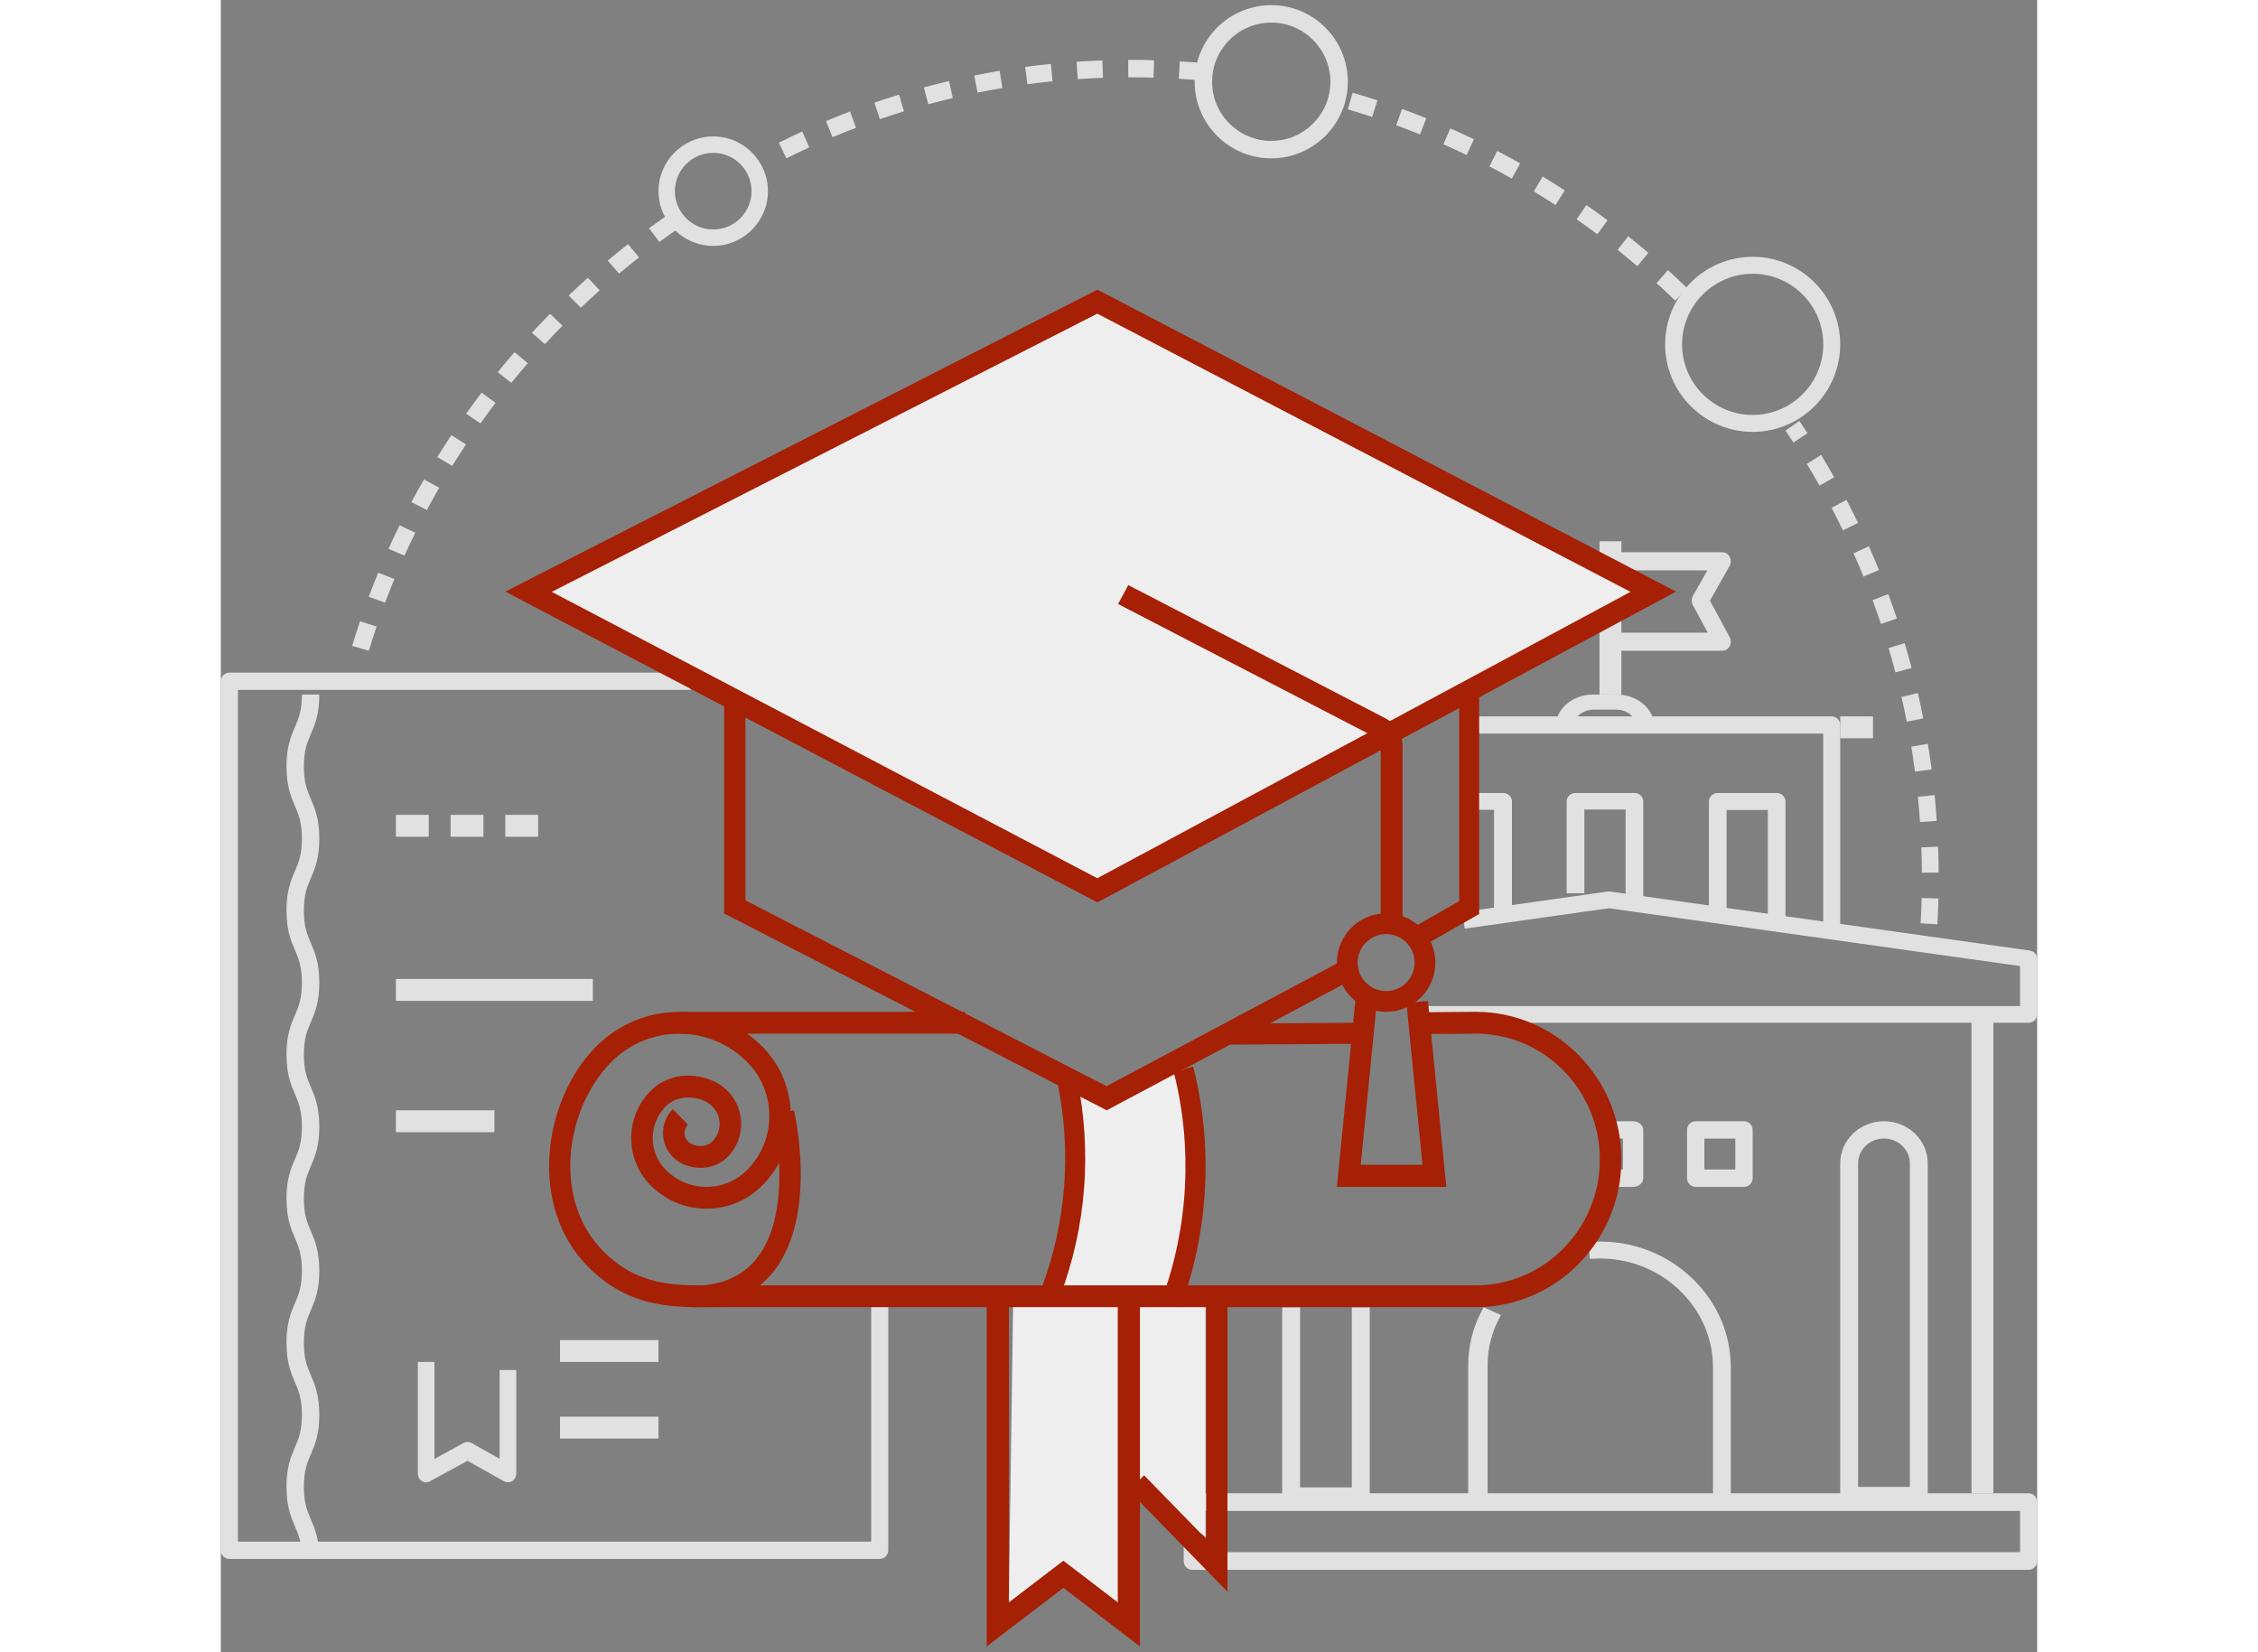 <svg xmlns="http://www.w3.org/2000/svg" width="246px" height="180px" viewBox="0 0 166 151">
                        <rect x="0" y="0" width="166" height="151" fill="#808080" stroke="none"/>
                        <g stroke="none" stroke-width="1" fill="none" fill-rule="evenodd">
                            <path
                                d="M40.085,22.109 L39.13,20.861 C39.768,20.392 40.425,19.924 41.085,19.471 L42,20.749 C41.354,21.193 40.71,21.65 40.085,22.109 Z M36.394,25.004 L35.359,23.817 C35.974,23.304 36.599,22.797 37.219,22.31 L38.217,23.528 C37.607,24.005 36.995,24.501 36.394,25.004 Z M32.898,28.124 L31.787,27.004 C32.36,26.462 32.951,25.916 33.547,25.383 L34.621,26.537 C34.038,27.059 33.457,27.592 32.898,28.124 Z M29.613,31.455 L28.431,30.406 C28.969,29.827 29.524,29.246 30.083,28.679 L31.228,29.764 C30.682,30.318 30.138,30.887 29.613,31.455 Z M26.55,34.984 L25.305,34.012 C25.804,33.399 26.318,32.785 26.84,32.185 L28.054,33.195 C27.545,33.783 27.038,34.384 26.55,34.984 Z M23.725,38.697 L22.419,37.805 C22.875,37.162 23.35,36.516 23.83,35.886 L25.107,36.818 C24.637,37.435 24.173,38.068 23.725,38.697 Z M21.147,42.579 L19.786,41.77 C20.2,41.101 20.63,40.427 21.07,39.767 L22.405,40.618 C21.975,41.264 21.553,41.924 21.147,42.579 Z M18.831,46.614 L17.416,45.892 C17.786,45.199 18.174,44.499 18.567,43.813 L19.957,44.578 C19.569,45.25 19.192,45.935 18.831,46.614 Z M16.781,50.785 L15.324,50.154 C15.649,49.436 15.989,48.714 16.335,48.007 L17.773,48.683 C17.432,49.375 17.1,50.083 16.781,50.785 Z M15.013,55.077 L13.517,54.54 C13.791,53.804 14.084,53.061 14.382,52.333 L15.862,52.918 C15.567,53.631 15.282,54.357 15.013,55.077 Z M13.53,59.471 L12,59.029 C12.227,58.277 12.47,57.518 12.72,56.772 L14.235,57.262 C13.989,57.992 13.752,58.735 13.53,59.471 L13.53,59.471 Z"
                                fill="#E1E1E1"></path>
                            <path
                                d="M85.244,7.093 C84.569,7.074 83.88,7.065 83.197,7.065 L82.934,7.065 L82.926,5.471 L83.197,5.471 C83.893,5.471 84.597,5.481 85.288,5.501 L85.244,7.093 Z M78.315,7.231 L78.209,5.641 C78.985,5.588 79.779,5.547 80.568,5.518 L80.622,7.111 C79.849,7.139 79.073,7.179 78.315,7.231 Z M89.858,7.375 C89.1,7.304 88.324,7.244 87.554,7.197 L87.646,5.606 C88.435,5.655 89.227,5.716 90,5.788 L89.858,7.375 Z M73.716,7.697 L73.512,6.116 C74.288,6.012 75.077,5.92 75.858,5.841 L76.013,7.426 C75.244,7.504 74.474,7.595 73.716,7.697 Z M69.156,8.463 L68.854,6.9 C69.622,6.745 70.403,6.6 71.179,6.47 L71.429,8.043 C70.671,8.17 69.906,8.312 69.156,8.463 Z M64.655,9.529 L64.255,7.988 C65.018,7.781 65.789,7.585 66.547,7.406 L66.897,8.959 C66.155,9.134 65.402,9.326 64.655,9.529 Z M60.229,10.889 L59.734,9.378 C60.479,9.122 61.234,8.876 61.984,8.646 L62.43,10.172 C61.698,10.398 60.958,10.639 60.229,10.889 Z M55.9,12.539 L55.31,11.064 C56.04,10.759 56.779,10.463 57.509,10.185 L58.053,11.678 C57.336,11.951 56.612,12.24 55.9,12.539 Z M51.683,14.471 L51,13.038 C51.709,12.686 52.428,12.342 53.14,12.016 L53.776,13.47 C53.08,13.79 52.377,14.126 51.683,14.471 L51.683,14.471 Z"
                                fill="#E1E1E1"></path>
                            <path
                                d="M105.222,10.687 C104.488,10.445 103.739,10.213 103,9.997 L103.436,8.471 C104.19,8.692 104.953,8.929 105.705,9.177 L105.222,10.687 Z M109.594,12.284 C108.876,11.995 108.145,11.714 107.421,11.45 L107.953,9.956 C108.692,10.226 109.439,10.513 110.172,10.808 L109.594,12.284 Z M113.855,14.164 C113.16,13.83 112.449,13.502 111.739,13.19 L112.364,11.733 C113.087,12.052 113.816,12.387 114.526,12.729 L113.855,14.164 Z M117.988,16.319 C117.319,15.941 116.629,15.567 115.939,15.207 L116.655,13.795 C117.36,14.162 118.066,14.544 118.75,14.93 L117.988,16.319 Z M121.979,18.737 C121.33,18.315 120.666,17.898 120.003,17.496 L120.807,16.132 C121.483,16.543 122.163,16.97 122.824,17.401 L121.979,18.737 Z M125.806,21.41 C125.189,20.949 124.551,20.489 123.913,20.042 L124.8,18.735 C125.453,19.191 126.104,19.661 126.734,20.132 L125.806,21.41 Z M129.457,24.326 C128.868,23.824 128.262,23.324 127.655,22.839 L128.622,21.591 C129.244,22.087 129.864,22.598 130.466,23.11 L129.457,24.326 Z M132.919,27.471 C132.364,26.932 131.788,26.394 131.212,25.87 L132.257,24.688 C132.846,25.223 133.432,25.773 134,26.323 L132.919,27.471 L132.919,27.471 Z"
                                fill="#E1E1E1"></path>
                            <path
                                d="M143.725,40.446 C143.486,40.079 143.244,39.716 143,39.354 L144.266,38.471 C144.515,38.84 144.762,39.212 145.006,39.586 L143.725,40.446 Z M146.115,44.386 C145.738,43.718 145.347,43.049 144.95,42.396 L146.257,41.579 C146.664,42.246 147.063,42.929 147.447,43.611 L146.115,44.386 Z M148.251,48.472 C147.918,47.781 147.569,47.087 147.216,46.412 L148.571,45.681 C148.932,46.371 149.288,47.08 149.629,47.786 L148.251,48.472 Z M150.122,52.691 C149.835,51.98 149.532,51.266 149.219,50.566 L150.62,49.926 C150.938,50.64 151.248,51.371 151.543,52.096 L150.122,52.691 Z M151.724,57.023 C151.482,56.297 151.223,55.563 150.959,54.844 L152.395,54.297 C152.667,55.032 152.932,55.781 153.178,56.523 L151.724,57.023 Z M153.046,61.451 C152.85,60.709 152.639,59.96 152.421,59.226 L153.89,58.774 C154.114,59.524 154.33,60.289 154.529,61.047 L153.046,61.451 Z M154.084,65.957 C153.936,65.208 153.773,64.447 153.6,63.696 L155.096,63.341 C155.274,64.109 155.439,64.886 155.589,65.652 L154.084,65.957 Z M154.834,70.522 C154.732,69.761 154.62,68.991 154.495,68.234 L156.008,67.977 C156.135,68.751 156.252,69.538 156.357,70.315 L154.834,70.522 Z M155.294,75.128 C155.24,74.363 155.177,73.586 155.101,72.822 L156.629,72.664 C156.705,73.446 156.771,74.238 156.825,75.021 L155.294,75.128 Z M155.464,79.755 C155.459,78.985 155.444,78.207 155.416,77.44 L156.949,77.381 C156.98,78.164 156.995,78.96 157,79.746 L155.464,79.755 Z M156.88,84.471 L155.347,84.382 C155.39,83.614 155.424,82.836 155.441,82.07 L156.977,82.11 C156.957,82.892 156.926,83.687 156.88,84.471 L156.88,84.471 Z"
                                fill="#E1E1E1"></path>
                            <path
                                d="M45,13.969 C43.068,13.969 41.498,15.54 41.498,17.471 C41.498,19.402 43.068,20.973 45,20.973 C46.932,20.973 48.502,19.402 48.502,17.471 C48.502,15.54 46.932,13.969 45,13.969 Z M45,22.471 C42.242,22.471 40,20.228 40,17.471 C40,14.714 42.242,12.471 45,12.471 C47.758,12.471 50,14.714 50,17.471 C50,20.228 47.758,22.471 45,22.471 L45,22.471 Z"
                                fill="#E1E1E1"></path>
                            <path
                                d="M96,2.065 C93.02,2.065 90.594,4.49 90.594,7.471 C90.594,10.452 93.02,12.877 96,12.877 C98.983,12.877 101.406,10.452 101.406,7.471 C101.406,4.49 98.983,2.065 96,2.065 Z M96,14.471 C92.141,14.471 89,11.331 89,7.471 C89,3.611 92.141,0.471 96,0.471 C99.862,0.471 103,3.611 103,7.471 C103,11.331 99.862,14.471 96,14.471 L96,14.471 Z"
                                fill="#E1E1E1"></path>
                            <path
                                d="M140.001,25.02 C136.443,25.02 133.548,27.914 133.548,31.471 C133.548,35.028 136.443,37.922 140.001,37.922 C143.557,37.922 146.452,35.028 146.452,31.471 C146.452,27.914 143.557,25.02 140.001,25.02 Z M140.001,39.471 C135.589,39.471 132,35.882 132,31.471 C132,27.06 135.589,23.471 140.001,23.471 C144.411,23.471 148,27.06 148,31.471 C148,35.882 144.411,39.471 140.001,39.471 L140.001,39.471 Z"
                                fill="#E1E1E1"></path>
                            <path
                                d="M9,142.471 L7.409,142.471 C7.409,140.982 7.112,140.286 6.766,139.481 C6.406,138.641 6,137.688 6,135.884 C6,134.079 6.406,133.127 6.766,132.286 C7.112,131.481 7.409,130.785 7.409,129.296 C7.409,127.808 7.112,127.113 6.766,126.308 C6.406,125.469 6,124.517 6,122.713 C6,120.909 6.406,119.957 6.766,119.117 C7.112,118.312 7.409,117.616 7.409,116.128 C7.409,114.64 7.112,113.945 6.766,113.14 C6.406,112.3 6,111.349 6,109.545 C6,107.742 6.406,106.79 6.766,105.951 C7.112,105.147 7.409,104.451 7.409,102.964 C7.409,101.477 7.112,100.781 6.766,99.977 C6.406,99.138 6,98.186 6,96.383 C6,94.579 6.406,93.627 6.766,92.788 C7.112,91.983 7.409,91.287 7.409,89.8 C7.409,88.313 7.112,87.618 6.766,86.813 C6.406,85.973 6,85.022 6,83.218 C6,81.414 6.406,80.462 6.766,79.622 C7.112,78.818 7.409,78.122 7.409,76.635 C7.409,75.147 7.112,74.452 6.766,73.647 C6.406,72.808 6,71.856 6,70.053 C6,68.249 6.406,67.298 6.766,66.458 C7.112,65.653 7.409,64.958 7.409,63.471 L9,63.471 C9,65.275 8.592,66.226 8.234,67.065 C7.888,67.87 7.591,68.565 7.591,70.053 C7.591,71.54 7.888,72.235 8.234,73.04 C8.592,73.879 9,74.831 9,76.635 C9,78.438 8.592,79.39 8.234,80.23 C7.888,81.035 7.591,81.73 7.591,83.218 C7.591,84.706 7.888,85.4 8.234,86.205 C8.592,87.045 9,87.996 9,89.8 C9,91.604 8.592,92.555 8.234,93.395 C7.888,94.2 7.591,94.895 7.591,96.383 C7.591,97.87 7.888,98.565 8.234,99.369 C8.592,100.209 9,101.16 9,102.964 C9,104.768 8.592,105.719 8.234,106.558 C7.888,107.363 7.591,108.058 7.591,109.545 C7.591,111.032 7.888,111.728 8.234,112.532 C8.592,113.372 9,114.324 9,116.128 C9,117.932 8.592,118.884 8.234,119.724 C7.888,120.529 7.591,121.225 7.591,122.713 C7.591,124.201 7.888,124.896 8.234,125.701 C8.592,126.541 9,127.492 9,129.296 C9,131.101 8.592,132.053 8.234,132.893 C7.888,133.699 7.591,134.394 7.591,135.884 C7.591,137.373 7.888,138.069 8.234,138.874 C8.592,139.714 9,140.666 9,142.471"
                                fill="#E1E1E1"></path>
                            <path
                                d="M60.222,142.471 L0.781,142.471 C0.349,142.471 0,142.118 0,141.682 L0,62.26 C0,61.824 0.349,61.471 0.781,61.471 L42.915,61.471 L42.915,63.049 L1.562,63.049 L1.562,140.893 L59.438,140.893 L59.438,119.439 L61,119.439 L61,141.682 C61,142.118 60.651,142.471 60.222,142.471"
                                fill="#E1E1E1"></path>
                            <polygon fill="#E1E1E1" points="16 91.471 34 91.471 34 89.471 16 89.471">
                            </polygon>
                            <polygon fill="#E1E1E1" points="16 103.471 25 103.471 25 101.471 16 101.471">
                            </polygon>
                            <polygon fill="#E1E1E1" points="31 124.471 40 124.471 40 122.471 31 122.471">
                            </polygon>
                            <polygon fill="#E1E1E1" points="31 131.471 40 131.471 40 129.471 31 129.471">
                            </polygon>
                            <path
                                d="M26.239,135.471 C26.118,135.471 25.997,135.44 25.883,135.378 L22.543,133.504 L19.107,135.381 C18.872,135.511 18.59,135.499 18.363,135.352 C18.136,135.205 18,134.942 18,134.659 L18,124.471 L19.523,124.471 L19.523,133.331 L22.197,131.867 C22.419,131.746 22.682,131.747 22.901,131.871 L25.477,133.315 L25.477,125.206 L27,125.206 L27,134.659 C27,134.943 26.861,135.207 26.632,135.354 C26.511,135.432 26.375,135.471 26.239,135.471"
                                fill="#E1E1E1"></path>
                            <path
                                d="M21.999,117.019 C19.544,117.019 17.548,119.016 17.548,121.471 C17.548,123.926 19.544,125.923 21.999,125.923 C24.454,125.923 26.452,123.926 26.452,121.471 C26.452,119.016 24.454,117.019 21.999,117.019 Z M21.999,127.471 C18.691,127.471 16,124.779 16,121.471 C16,118.163 18.691,115.471 21.999,115.471 C25.307,115.471 28,118.163 28,121.471 C28,124.779 25.307,127.471 21.999,127.471 L21.999,127.471 Z">
                            </path>
                            <polygon fill="#E1E1E1" points="16 76.471 19 76.471 19 74.471 16 74.471">
                            </polygon>
                            <polygon fill="#E1E1E1" points="21 76.471 24 76.471 24 74.471 21 74.471">
                            </polygon>
                            <polygon fill="#E1E1E1" points="26 76.471 29 76.471 29 74.471 26 74.471">
                            </polygon>
                            <polygon fill="#E1E1E1"
                                points="160 136.471 162 136.471 162 92.471 160 92.471"></polygon>
                            <path
                                d="M165.218,93.471 L110,93.471 L110,91.945 L164.436,91.945 L164.436,88.289 L126.853,83.005 L126.718,83.024 L113.69,84.867 L113.465,83.356 L126.739,81.479 C126.812,81.468 126.889,81.468 126.962,81.479 L165.329,86.873 C165.713,86.927 166,87.249 166,87.628 L166,92.708 C166,93.129 165.65,93.471 165.218,93.471"
                                fill="#E1E1E1"></path>
                            <polygon fill="#E1E1E1"
                                points="126 63.471 128 63.471 128 49.471 126 49.471"></polygon>
                            <path
                                d="M137.229,59.471 L127,59.471 L127,57.819 L135.894,57.819 L134.533,55.298 C134.393,55.036 134.395,54.712 134.541,54.454 L135.861,52.123 L127,52.123 L127,50.471 L137.229,50.471 C137.509,50.471 137.764,50.632 137.902,50.892 C138.037,51.152 138.032,51.472 137.889,51.727 L136.095,54.893 L137.897,58.231 C138.034,58.486 138.034,58.801 137.897,59.057 C137.759,59.313 137.507,59.471 137.229,59.471"
                                fill="#E1E1E1"></path>
                            <path
                                d="M115.775,137.471 L114,137.471 L114,124.765 C114,122.903 114.476,121.122 115.416,119.471 L117,120.183 C116.186,121.611 115.775,123.152 115.775,124.765 L115.775,137.471"
                                fill="#E1E1E1"></path>
                            <path
                                d="M138,137.471 L136.373,137.471 L136.373,124.98 C136.373,122.248 135.238,119.696 133.18,117.792 C131.17,115.933 128.535,114.945 125.757,115.022 C125.525,115.026 125.321,115.034 125.116,115.048 L125,113.505 C125.234,113.488 125.472,113.479 125.711,113.476 C128.936,113.384 131.986,114.529 134.314,116.682 C136.691,118.88 138,121.827 138,124.98 L138,137.471"
                                fill="#E1E1E1"></path>
                            <path
                                d="M89.563,141.856 L164.437,141.856 L164.437,138.086 L89.563,138.086 L89.563,141.856 Z M165.219,143.471 L88.781,143.471 C88.349,143.471 88,143.109 88,142.663 L88,137.278 C88,136.833 88.349,136.471 88.781,136.471 L165.219,136.471 C165.651,136.471 166,136.833 166,137.278 L166,142.663 C166,143.109 165.651,143.471 165.219,143.471 L165.219,143.471 Z"
                                fill="#E1E1E1"></path>
                            <path
                                d="M104.182,137.471 L97.818,137.471 C97.366,137.471 97,137.126 97,136.701 L97,119.471 L98.636,119.471 L98.636,135.932 L103.364,135.932 L103.364,119.471 L105,119.471 L105,136.701 C105,137.126 104.634,137.471 104.182,137.471"
                                fill="#E1E1E1"></path>
                            <path
                                d="M149.636,135.889 L154.364,135.889 L154.364,106.326 C154.364,105.073 153.311,104.053 152.014,104.053 L151.984,104.053 C150.689,104.053 149.636,105.073 149.636,106.326 L149.636,135.889 Z M155.182,137.471 L148.818,137.471 C148.366,137.471 148,137.117 148,136.68 L148,106.326 C148,104.2 149.787,102.471 151.984,102.471 L152.014,102.471 C154.213,102.471 156,104.2 156,106.326 L156,136.68 C156,137.117 155.634,137.471 155.182,137.471 L155.182,137.471 Z"
                                fill="#E1E1E1"></path>
                            <path
                                d="M118,83.471 L116.361,83.471 L116.361,74.005 L114,74.005 L114,72.471 L117.18,72.471 C117.634,72.471 118,72.814 118,73.238 L118,83.471"
                                fill="#E1E1E1"></path>
                            <path
                                d="M130,82.471 L128.385,82.471 L128.385,73.983 L124.615,73.983 L124.615,81.631 L123,81.631 L123,73.227 C123,72.809 123.361,72.471 123.807,72.471 L129.193,72.471 C129.639,72.471 130,72.809 130,73.227 L130,82.471"
                                fill="#E1E1E1"></path>
                            <path
                                d="M143,84.471 L141.386,84.471 L141.386,74.024 L137.614,74.024 L137.614,83.608 L136,83.608 L136,73.248 C136,72.819 136.361,72.471 136.807,72.471 L142.19,72.471 C142.637,72.471 143,72.819 143,73.248 L143,84.471"
                                fill="#E1E1E1"></path>
                            <path
                                d="M129.07,108.471 L127,108.471 L127,106.883 L128.14,106.883 L128.14,104.059 L127,104.059 L127,102.471 L129.07,102.471 C129.581,102.471 130,102.827 130,103.265 L130,107.677 C130,108.116 129.581,108.471 129.07,108.471"
                                fill="#E1E1E1"></path>
                            <path
                                d="M135.587,106.883 L138.413,106.883 L138.413,104.059 L135.587,104.059 L135.587,106.883 Z M139.206,108.471 L134.794,108.471 C134.355,108.471 134,108.116 134,107.677 L134,103.265 C134,102.827 134.355,102.471 134.794,102.471 L139.206,102.471 C139.643,102.471 140,102.827 140,103.265 L140,107.677 C140,108.116 139.643,108.471 139.206,108.471 L139.206,108.471 Z"
                                fill="#E1E1E1"></path>
                            <path
                                d="M148,85.471 L146.447,85.471 L146.447,67.042 L114,67.042 L114,65.471 L147.224,65.471 C147.653,65.471 148,65.823 148,66.256 L148,85.471"
                                fill="#E1E1E1"></path>
                            <polygon fill="#E1E1E1"
                                points="148 67.471 151 67.471 151 65.471 148 65.471"></polygon>
                            <polygon fill="#84C8F4"
                                points="101 67.471 105 67.471 105 65.471 101 65.471"></polygon>
                            <path
                                d="M131,66.471 L129.348,66.471 L129.348,66.374 C129.348,65.536 128.535,64.855 127.537,64.855 L125.466,64.855 C124.467,64.855 123.652,65.536 123.652,66.374 L123.652,66.471 L122,66.471 L122,66.374 C122,64.773 123.554,63.471 125.466,63.471 L127.537,63.471 C129.446,63.471 131,64.773 131,66.374 L131,66.471"
                                fill="#E1E1E1"></path>
                            <polyline fill="#EEEEEE"
                                points="90 118.471 90 140.471 83 134.745 83.38 118.754 90 118.471">
                            </polyline>
                            <polyline fill="#EEEEEE"
                                points="83 118.471 83 147.471 77.327 143.804 72 147.471 72.417 118.471 83 118.471">
                            </polyline>
                            <polyline fill="#EEEEEE"
                                points="88.041 97.471 80.885 100.82 77.094 98.866 78.164 103.065 76 118.471 86.321 118.471 89 111.701 88.041 97.471">
                            </polyline>
                            <polygon fill="#a62005" class="primary-fill-color"
                                points="42 94.471 68 94.471 68 92.471 42 92.471"></polygon>
                            <polyline fill="#a62005" class="primary-fill-color"
                                points="92.018 95.471 92 93.548 103.982 93.471 104 95.394 92.018 95.471">
                            </polyline>
                            <path
                                d="M44.113,119.471 C40.589,119.471 36.976,119.226 33.525,115.727 C28.078,110.205 29.428,100.584 34.273,95.671 C38.475,91.411 45.312,91.411 49.513,95.671 C52.951,99.156 52.951,104.827 49.513,108.312 C48.145,109.701 46.323,110.465 44.386,110.465 C42.45,110.465 40.63,109.701 39.26,108.312 C36.922,105.942 36.922,102.085 39.26,99.715 C40.203,98.758 41.535,98.242 42.922,98.31 C44.991,98.405 46.617,99.478 47.269,101.18 C47.868,102.749 47.498,104.532 46.326,105.723 C45.648,106.409 44.696,106.771 43.709,106.728 C42.241,106.658 41.084,105.885 40.617,104.66 C40.182,103.523 40.451,102.232 41.303,101.37 L42.692,102.78 C42.395,103.085 42.299,103.539 42.452,103.94 C42.635,104.42 43.114,104.703 43.8,104.735 C44.23,104.757 44.652,104.598 44.934,104.313 C45.557,103.681 45.752,102.734 45.434,101.901 C45.067,100.945 44.118,100.362 42.833,100.302 C42.001,100.268 41.204,100.564 40.651,101.125 C39.08,102.718 39.08,105.309 40.651,106.902 C41.65,107.913 42.976,108.47 44.386,108.47 C45.799,108.47 47.126,107.913 48.121,106.902 C49.417,105.59 50.128,103.846 50.128,101.991 C50.128,100.136 49.417,98.393 48.124,97.081 C44.689,93.6 39.101,93.599 35.665,97.081 C31.477,101.328 30.267,109.602 34.917,114.316 C38.071,117.513 41.415,117.495 44.962,117.473 C45.239,117.471 45.515,117.47 45.791,117.47 L114.686,117.47 C120.944,117.47 126.032,112.31 126.032,105.968 C126.032,99.626 120.944,94.466 114.686,94.466 L109.896,94.503 L109.88,92.508 L114.679,92.471 C122.029,92.471 128,98.526 128,105.968 C128,113.41 122.029,119.464 114.686,119.464 L45.791,119.464 C45.52,119.464 45.246,119.466 44.973,119.468 C44.686,119.469 44.399,119.471 44.113,119.471"
                                fill="#a62005" class="primary-fill-color"></path>
                            <path
                                d="M76.697,118.471 L75,117.737 C77.267,111.732 77.769,105.218 76.452,98.898 L78.237,98.471 C79.636,105.181 79.105,112.097 76.697,118.471"
                                fill="#a62005" class="primary-fill-color"></path>
                            <path
                                d="M87.704,119.471 L86,118.724 C88.441,112.173 88.83,104.813 87.095,98.002 L88.864,97.471 C90.709,104.702 90.295,112.515 87.704,119.471"
                                fill="#a62005" class="primary-fill-color"></path>
                            <path
                                d="M43,119.471 L43,117.518 C45.685,117.518 47.645,116.691 48.989,114.99 C52.458,110.605 50.503,102.002 50.482,101.916 L52.381,101.471 C52.471,101.861 54.56,111.087 50.516,116.204 C48.801,118.372 46.273,119.471 43,119.471"
                                fill="#a62005" class="primary-fill-color"></path>
                            <polyline fill="#a62005" class="primary-fill-color"
                                points="84 150.471 77 145.116 70 150.471 70 118.471 72.025 118.471 72.025 146.439 77 142.635 81.973 146.439 81.973 118.471 84 118.471 84 150.471">
                            </polyline>
                            <polyline fill="#a62005" class="primary-fill-color"
                                points="92 145.471 83 136.24 84.378 134.827 90.051 140.646 90.051 118.471 92 118.471 92 145.471">
                            </polyline>
                            <polyline fill="#a62005" class="primary-fill-color"
                                points="109.854 86.471 109 84.739 113.179 82.355 113.179 62.471 115 62.471 115 83.534 109.854 86.471">
                            </polyline>
                            <polyline fill="#a62005" class="primary-fill-color"
                                points="80.964 101.471 46 83.484 46 62.471 47.946 62.471 47.946 82.29 80.949 99.267 102.088 88.006 103 89.733 80.964 101.471">
                            </polyline>
                            <polyline fill="#EEEEEE"
                                points="28 54.081 79.586 27.471 130 54.081 79.586 81.471 28 54.081">
                            </polyline>
                            <path
                                d="M30.245,54.091 L80.104,80.262 L128.831,54.091 L80.104,28.666 L30.245,54.091 Z M80.114,82.471 L26,54.066 L80.114,26.471 L133,54.066 L80.114,82.471 L80.114,82.471 Z"
                                fill="#a62005" class="primary-fill-color"></path>
                            <path
                                d="M108,84.471 L106.002,84.471 L106.002,68.225 C106.002,67.862 105.799,67.531 105.471,67.361 L82,55.201 L82.934,53.471 L106.405,65.631 C107.389,66.141 108,67.134 108,68.225 L108,84.471"
                                fill="#a62005" class="primary-fill-color"></path>
                            <path
                                d="M106.5,85.368 C105.065,85.368 103.897,86.536 103.897,87.971 C103.897,89.406 105.065,90.575 106.5,90.575 C107.937,90.575 109.103,89.406 109.103,87.971 C109.103,86.536 107.937,85.368 106.5,85.368 Z M106.5,92.471 C104.018,92.471 102,90.452 102,87.971 C102,85.49 104.018,83.471 106.5,83.471 C108.982,83.471 111,85.49 111,87.971 C111,90.452 108.982,92.471 106.5,92.471 L106.5,92.471 Z"
                                fill="#a62005" class="primary-fill-color"></path>
                            <polyline fill="#a62005" class="primary-fill-color"
                                points="112 108.471 102 108.471 103.684 91.471 105.642 91.674 104.179 106.454 109.823 106.454 108.358 91.674 110.319 91.471 112 108.471">
                            </polyline>
                        </g>
                    </svg>